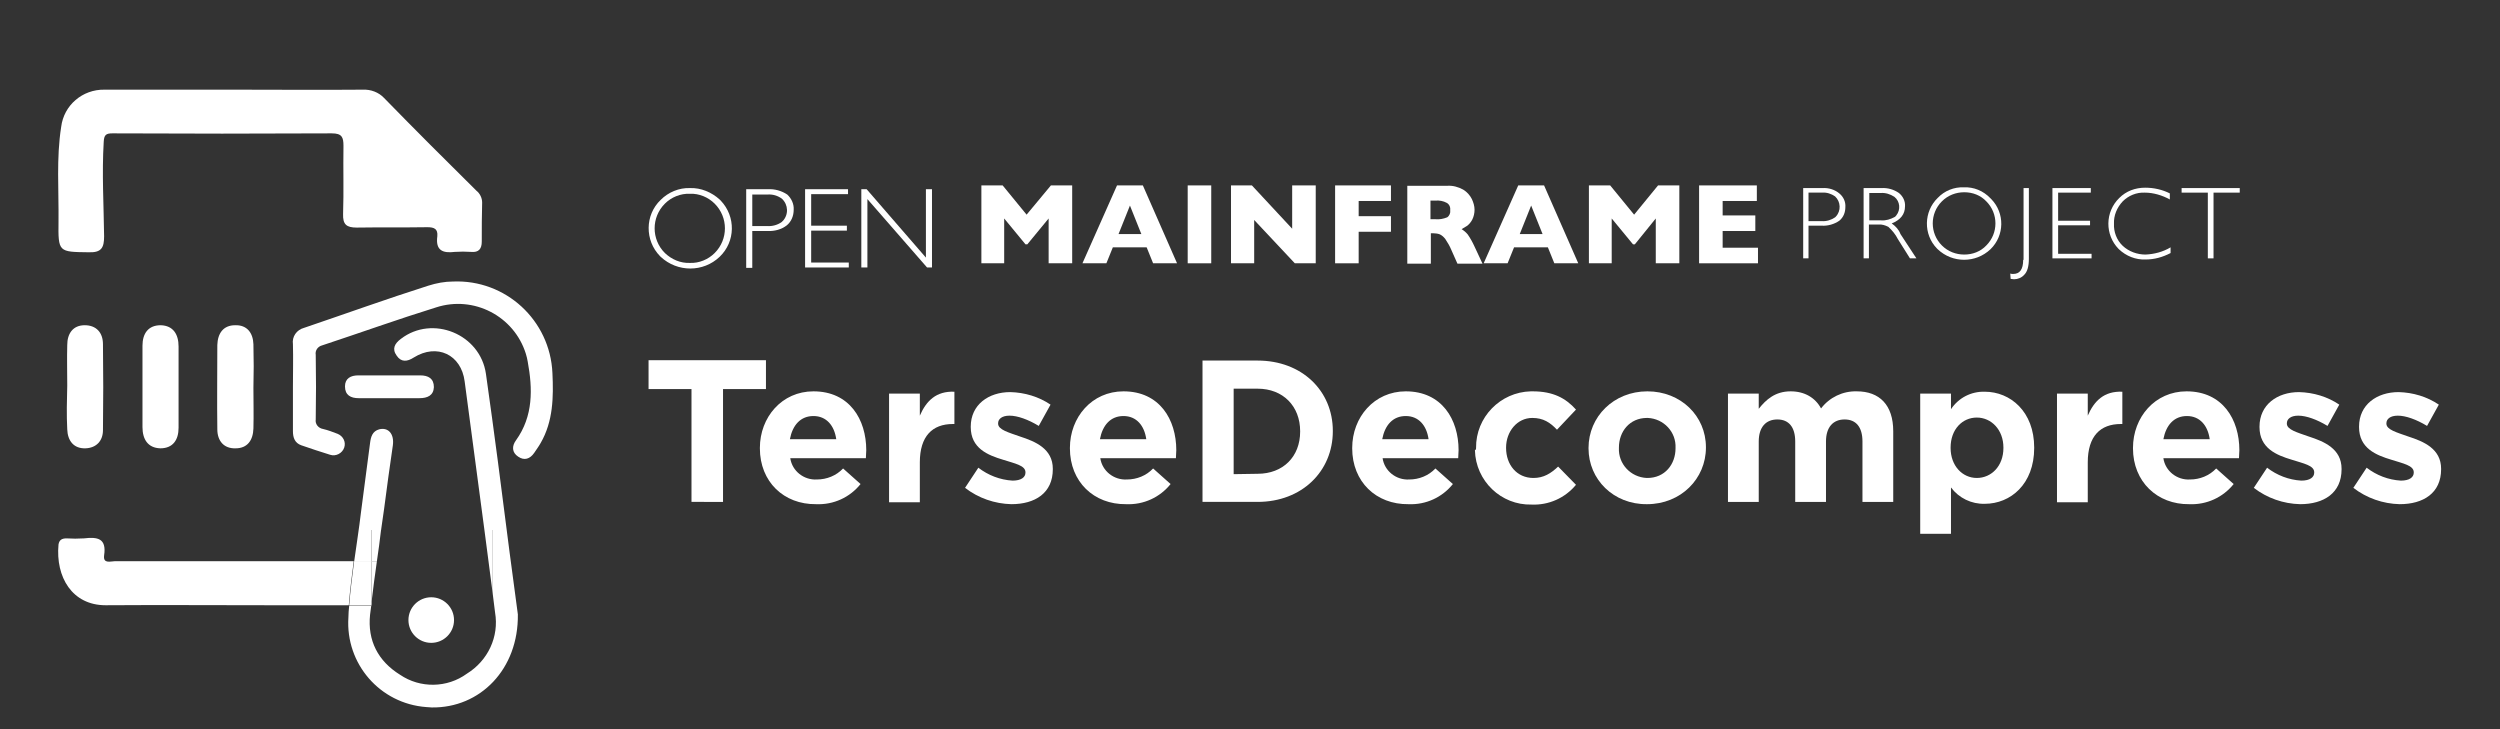 <?xml version="1.0" encoding="utf-8"?>
<!-- Generator: Adobe Illustrator 23.1.1, SVG Export Plug-In . SVG Version: 6.00 Build 0)  -->
<svg version="1.1" id="Layer_1" xmlns="http://www.w3.org/2000/svg" xmlns:xlink="http://www.w3.org/1999/xlink" x="0px" y="0px"
	 viewBox="0 0 658 192" style="enable-background:new 0 0 658 192;" xml:space="preserve">
<rect x="0" y="0" width="658" height="192" fill="#333333" stroke="none"/>
<style type="text/css">
	.st0{fill:#FFFFFF;}
	.st1{fill:#231F20;}
</style>
<path class="st0" d="M15.4,58.3c-0.1,8.1,0,8,8,8.1c3.3,0.1,4-1.2,4-4.2c-0.1-8.3-0.6-16.6-0.1-24.9c0.1-1.8,0.6-2.2,2.3-2.2
	c19.2,0.1,38.5,0.1,57.7,0c2.7,0,3.1,1,3.1,3.3c-0.1,6,0.1,11.9-0.1,17.9c-0.1,2.8,0.9,3.6,3.6,3.6c6.2-0.1,12.4,0,18.6-0.1
	c1.7,0,2.8,0.4,2.6,2.4c-0.5,3.7,1.4,4.5,4.6,4.1c1.4-0.1,2.9-0.1,4.3,0c2,0.2,2.8-0.8,2.8-2.7c0-3.4,0-6.9,0.1-10.3
	c0-1.2-0.6-2.4-1.5-3.1c-8.2-8.1-16.3-16.2-24.3-24.4c-1.4-1.5-3.5-2.3-5.6-2.2c-11.2,0.1-22.3,0-33.5,0c-11.5,0-23,0-34.5,0
	c-5.8-0.1-10.7,4.1-11.4,9.8C14.8,41.7,15.5,50,15.4,58.3z"/>
<path class="st0" d="M80,147.7c-16.6,0-33.2,0-49.7,0c-1.1,0-3.2,0.8-2.9-1.5c0.7-4.6-1.8-4.9-5.3-4.5c-1.5,0.1-3.1,0.1-4.6,0
	c-1.2,0-1.9,0.4-2.1,1.6c-0.8,8.6,3.6,16,12.4,16c14.4-0.1,28.7,0,43.1,0v0c7,0,14,0,20.9,0c0.3-3.9,0.8-7.7,1.3-11.6
	C88.8,147.7,84.4,147.7,80,147.7z"/>
<path class="st0" d="M97.8,158.5c0,0.3-0.1,0.6-0.1,0.9l0.1,0V158.5z"/>
<path class="st0" d="M127.9,98.4c-1.5-10.5-14.1-15.6-22.4-9.2c-1.6,1.2-2.4,2.6-1.1,4.4c1.2,1.8,2.8,1.6,4.5,0.5
	c6.1-3.8,12.5-0.8,13.4,6.3c1.7,13,3.5,26.1,5.2,39.1h2.2v16.9c0.2,1.6,0.4,3.2,0.6,4.8c1.1,6.4-1.9,12.7-7.4,16.1
	c-5.2,3.8-12.3,3.9-17.6,0.3c-5.8-3.6-8.6-9-7.9-15.8c0.1-0.8,0.2-1.5,0.3-2.3c-1.9,0-3.9,0-5.8,0c-0.1,1-0.2,2-0.2,3
	c-0.8,12.2,8.3,22.7,20.5,23.6c0.5,0,1,0.1,1.4,0.1c12.8,0.2,22.9-10.1,22.7-24.5c-0.6-4.5-1.4-10.5-2.2-16.5
	C132.1,129.4,130.1,113.9,127.9,98.4z"/>
<path class="st0" d="M97.8,139.5h2.5c0.3-1.9,0.5-3.7,0.8-5.6c0.7-5.6,1.5-11.1,2.3-16.7c0.4-3-1.2-4.8-3.6-4.2
	c-1.8,0.5-2.2,2-2.4,3.6c-0.8,6.1-1.6,12.2-2.4,18.3c-0.5,4.3-1.2,8.6-1.8,13c1.5,0,3.1,0,4.6,0L97.8,139.5z"/>
<path class="st0" d="M97.8,158.5v-10.7c-1.5,0-3.1,0-4.6,0c-0.5,3.9-1,7.7-1.3,11.6c1.9,0,3.9,0,5.8,0
	C97.8,159,97.8,158.7,97.8,158.5z"/>
<path class="st0" d="M129.7,139.5h-2.2c0.7,5.6,1.5,11.2,2.2,16.9V139.5z"/>
<path class="st0" d="M97.8,147.7c0.5,0,0.9,0,1.4,0c0.4-2.8,0.8-5.5,1.1-8.3h-2.5V147.7z"/>
<path class="st0" d="M97.8,147.7v10.7c0.4-3.6,0.9-7.1,1.4-10.7C98.7,147.7,98.3,147.7,97.8,147.7z"/>
<path class="st0" d="M112.7,75.2c-11,3.5-21.8,7.4-32.7,11.1c-1.9,0.5-3.2,2.3-2.9,4.3c0.1,3.7,0,7.4,0,11.2h0c0,3.9,0,7.8,0,11.7
	c0,1.7,0.5,3.1,2.2,3.7c2.5,0.9,5.1,1.7,7.6,2.5c1.5,0.5,3.2-0.4,3.7-1.9c0.5-1.5-0.3-3-1.7-3.6c-1.3-0.5-2.6-1-3.9-1.3
	c-1.2-0.2-2.1-1.3-1.9-2.5c0,0,0-0.1,0-0.1c0.1-5.6,0.1-11.3,0-16.9c-0.2-1.1,0.5-2.2,1.7-2.5c10-3.3,20-6.9,30-10
	c9.9-3.2,20.5,2.3,23.6,12.2c0.2,0.7,0.4,1.4,0.5,2.1c1.3,7.1,1.5,14.3-3.1,20.7c-1.1,1.5-1.1,3.2,0.6,4.3c1.6,1.1,3.1,0.6,4.2-1
	c0.6-0.9,1.2-1.7,1.7-2.6c3.3-5.7,3.4-12.1,3.1-18.4c-0.6-13.9-12.3-24.7-26.2-24.1C117.1,74.1,114.9,74.5,112.7,75.2z"/>
<path class="st0" d="M102.4,104.8c2.7,0,5.4,0,8,0c2.1,0,3.7-0.7,3.8-2.9c0-2.3-1.5-3.1-3.6-3.1c-5.4,0-10.9,0-16.3,0
	c-2,0-3.5,0.8-3.5,2.9c0,2.3,1.5,3.1,3.6,3.1C97.1,104.8,99.7,104.8,102.4,104.8z"/>
<path class="st0" d="M17.7,113c0.1,3,1.7,5.1,4.8,5c2.8-0.1,4.6-1.9,4.6-4.8c0.1-7.5,0.1-15.1,0-22.6c0-3.1-1.8-5-4.8-5
	c-3.1,0-4.6,2.2-4.6,5.2c-0.1,3.6,0,7.1,0,10.7C17.6,105.3,17.5,109.2,17.7,113z"/>
<path class="st0" d="M42.3,85.6c-3.3,0-4.8,2.2-4.8,5.4c0,3.7,0,7.4,0,11.1c0,3.4,0,6.9,0,10.3c0,3.2,1.4,5.5,4.7,5.6
	c3.3,0,4.8-2.2,4.8-5.4c0-7.1,0-14.3,0-21.4C47,88,45.6,85.7,42.3,85.6z"/>
<path class="st0" d="M66.7,90.6c-0.1-3-1.7-5.1-4.8-5c-3.1,0-4.6,2.1-4.7,5.2c0,7.4-0.1,14.8,0,22.2c0,3,1.7,5.1,4.8,5
	c3.1,0,4.6-2.1,4.7-5.2c0.1-3.6,0-7.1,0-10.7C66.8,98.3,66.8,94.5,66.7,90.6z"/>
<circle class="st0" cx="113.5" cy="163.2" r="6"/>
<path class="st0" d="M182,102.4h-11.3v-7.6h30.9v7.6h-11.3v29.7H182V102.4z"/>
<path class="st0" d="M200,118v-0.1c0-8.1,5.8-14.9,14.1-14.9c9.5,0,13.9,7.4,13.9,15.5c0,0.6-0.1,1.4-0.1,2.1H208
	c0.5,3.4,3.6,5.8,7,5.6c2.6,0,5.1-1,6.9-2.9l4.6,4.1c-2.8,3.5-7.1,5.5-11.7,5.3C206.3,132.8,200,126.8,200,118z M220.1,115.6
	c-0.5-3.6-2.6-6.1-6-6.1c-3.4,0-5.5,2.4-6.2,6.1H220.1z"/>
<path class="st0" d="M234,103.6h8.1v5.8c1.7-3.9,4.3-6.5,9.1-6.3v8.5h-0.4c-5.4,0-8.7,3.2-8.7,10.1v10.5H234L234,103.6z"/>
<path class="st0" d="M254,128.4l3.5-5.3c2.6,2,5.7,3.2,9,3.4c2.3,0,3.4-0.9,3.4-2.1v-0.1c0-1.8-2.8-2.3-5.9-3.3
	c-4-1.2-8.5-3-8.5-8.6v-0.1c0-5.8,4.7-9.1,10.4-9.1c3.8,0.1,7.5,1.2,10.6,3.3l-3.1,5.6c-2.8-1.7-5.6-2.7-7.7-2.7c-2,0-3,0.9-3,2v0.1
	c0,1.6,2.7,2.3,5.8,3.4c4,1.3,8.6,3.2,8.6,8.5v0.1c0,6.3-4.7,9.2-10.9,9.2C261.8,132.6,257.5,131.1,254,128.4z"/>
<path class="st0" d="M281.6,118v-0.1c0-8.1,5.8-14.9,14.1-14.9c9.5,0,13.9,7.4,13.9,15.5c0,0.6-0.1,1.4-0.1,2.1h-19.9
	c0.5,3.4,3.6,5.8,7,5.6c2.6,0,5.1-1,6.9-2.9l4.6,4.1c-2.8,3.5-7.1,5.5-11.7,5.3C287.9,132.8,281.6,126.8,281.6,118z M301.7,115.6
	c-0.5-3.6-2.6-6.1-6-6.1c-3.4,0-5.5,2.4-6.2,6.1H301.7z"/>
<path class="st0" d="M316.5,94.9H331c11.7,0,19.8,8,19.8,18.5v0.1c0,10.5-8.1,18.6-19.8,18.6h-14.5V94.9z M331,124.7
	c6.7,0,11.2-4.5,11.2-11.1v-0.1c0-6.6-4.5-11.2-11.2-11.2h-6.3v22.5L331,124.7z"/>
<path class="st0" d="M355.9,118v-0.1c0-8.1,5.8-14.9,14.1-14.9c9.5,0,13.9,7.4,13.9,15.5c0,0.6-0.1,1.4-0.1,2.1h-19.9
	c0.5,3.4,3.6,5.8,7,5.6c2.6,0,5.1-1,6.9-2.9l4.6,4.1c-2.8,3.5-7.1,5.5-11.7,5.3C362.2,132.8,355.9,126.8,355.9,118z M376,115.6
	c-0.5-3.6-2.6-6.1-6-6.1c-3.4,0-5.5,2.4-6.2,6.1H376z"/>
<path class="st0" d="M388.5,118v-0.1c-0.1-8.1,6.4-14.7,14.4-14.9c0.2,0,0.3,0,0.5,0c5.4,0,8.7,1.8,11.4,4.8l-5,5.3
	c-1.8-1.9-3.6-3.1-6.5-3.1c-4,0-6.9,3.6-6.9,7.8v0.1c0,4.4,2.8,7.9,7.2,7.9c2.7,0,4.6-1.2,6.5-3l4.7,4.8c-2.9,3.5-7.2,5.4-11.7,5.2
	c-8,0.2-14.7-6.2-14.9-14.3C388.5,118.3,388.5,118.2,388.5,118z"/>
<path class="st0" d="M418.1,118v-0.1c0-8.2,6.6-14.9,15.5-14.9c8.8,0,15.4,6.5,15.4,14.7v0.1c0,8.2-6.6,14.9-15.5,14.9
	C424.7,132.8,418.1,126.2,418.1,118z M441,118v-0.1c0.2-4.2-3.1-7.7-7.3-7.9c-0.1,0-0.2,0-0.2,0c-4.6,0-7.4,3.6-7.4,7.8v0.1
	c-0.2,4.2,3.1,7.7,7.3,7.9c0.1,0,0.2,0,0.2,0C438.2,125.8,441,122.2,441,118z"/>
<path class="st0" d="M454.8,103.6h8.1v4c1.9-2.4,4.3-4.6,8.4-4.6c3.7,0,6.5,1.7,8,4.5c2.2-2.9,5.7-4.6,9.4-4.5c6,0,9.6,3.6,9.6,10.5
	v18.6h-8.1v-15.9c0-3.8-1.7-5.8-4.7-5.8c-3,0-4.9,2-4.9,5.8v15.9h-8.1v-15.9c0-3.8-1.7-5.8-4.7-5.8c-3,0-4.9,2-4.9,5.8v15.9h-8.1
	V103.6z"/>
<path class="st0" d="M505.4,103.6h8.1v4.1c2-3,5.3-4.7,8.9-4.6c6.7,0,13,5.2,13,14.7v0.1c0,9.5-6.2,14.7-13,14.7
	c-3.5,0.1-6.8-1.5-8.9-4.3v12.2h-8.1V103.6z M527.3,117.9v-0.1c0-4.7-3.2-7.9-7-7.9c-3.8,0-6.9,3.1-6.9,7.9v0.1
	c0,4.7,3.1,7.9,6.9,7.9C524.1,125.8,527.3,122.7,527.3,117.9z"/>
<path class="st0" d="M541.4,103.6h8.1v5.8c1.7-3.9,4.3-6.5,9.1-6.3v8.5h-0.4c-5.4,0-8.7,3.2-8.7,10.1v10.5h-8.1L541.4,103.6z"/>
<path class="st0" d="M561.4,118v-0.1c0-8.1,5.8-14.9,14.1-14.9c9.5,0,13.9,7.4,13.9,15.5c0,0.6-0.1,1.4-0.1,2.1h-19.9
	c0.5,3.4,3.6,5.8,7,5.6c2.6,0,5.1-1,6.9-2.9l4.6,4.1c-2.8,3.5-7.1,5.5-11.7,5.3C567.8,132.8,561.4,126.8,561.4,118z M581.6,115.6
	c-0.5-3.6-2.6-6.1-6-6.1c-3.4,0-5.5,2.4-6.2,6.1H581.6z"/>
<path class="st0" d="M593.2,128.4l3.5-5.3c2.6,2,5.7,3.2,9,3.4c2.3,0,3.4-0.9,3.4-2.1v-0.1c0-1.8-2.8-2.3-5.9-3.3
	c-4-1.2-8.5-3-8.5-8.6v-0.1c0-5.8,4.7-9.1,10.4-9.1c3.8,0.1,7.5,1.2,10.6,3.3l-3.1,5.6c-2.8-1.7-5.6-2.7-7.7-2.7c-2,0-3,0.9-3,2v0.1
	c0,1.6,2.7,2.3,5.8,3.4c4,1.3,8.6,3.2,8.6,8.5v0.1c0,6.3-4.7,9.2-10.9,9.2C601,132.6,596.7,131.1,593.2,128.4z"/>
<path class="st0" d="M619.4,128.4l3.5-5.3c2.6,2,5.7,3.2,9,3.4c2.3,0,3.4-0.9,3.4-2.1v-0.1c0-1.8-2.8-2.3-5.9-3.3
	c-4-1.2-8.5-3-8.5-8.6v-0.1c0-5.8,4.7-9.1,10.4-9.1c3.8,0.1,7.5,1.2,10.6,3.3l-3.1,5.6c-2.8-1.7-5.6-2.7-7.7-2.7c-2,0-3,0.9-3,2v0.1
	c0,1.6,2.7,2.3,5.8,3.4c4,1.3,8.6,3.2,8.6,8.5v0.1c0,6.3-4.7,9.2-10.9,9.2C627.2,132.6,622.9,131.1,619.4,128.4z"/>
<path class="st0" d="M479.7,49.5h-5.1V68h1.4v-8.6h3.5c1.6,0.1,3.3-0.4,4.6-1.3c1.1-0.9,1.6-2.2,1.6-3.6c0.1-1.4-0.5-2.7-1.6-3.6
	C482.9,49.9,481.3,49.4,479.7,49.5z M483,57.2c-1,0.7-2.3,1.1-3.5,1H476v-7.5h3.6c1.2-0.1,2.4,0.3,3.4,1c1.5,1.4,1.6,3.8,0.2,5.3
	C483.1,57.1,483,57.2,483,57.2z"/>
<path class="st0" d="M497.9,58.8c2.3-0.9,3.5-2.4,3.5-4.5c0.1-1.3-0.5-2.6-1.6-3.5c-1.3-0.9-2.9-1.4-4.6-1.3h-4.7V68h1.4v-8.9h2.5
	c0.9-0.1,1.8,0.2,2.6,0.6c1,0.9,1.9,2,2.5,3.2l3.2,5.1h1.7l-4.2-6.4C499.8,60.5,499,59.6,497.9,58.8z M495.1,58H492v-7.2h3
	c1.3-0.1,2.5,0.3,3.6,1c1.5,1.2,1.7,3.4,0.5,4.9c-0.1,0.2-0.3,0.3-0.4,0.4C497.6,57.7,496.4,58.1,495.1,58L495.1,58z"/>
<path class="st0" d="M516.9,49.3c-2.6-0.1-5.1,0.9-6.9,2.8c-3.7,3.6-3.8,9.6-0.2,13.3c0.1,0.1,0.1,0.1,0.2,0.2
	c3.9,3.7,10,3.7,13.9,0c3.7-3.6,3.8-9.5,0.2-13.2c-0.1-0.1-0.2-0.2-0.2-0.2C522,50.2,519.5,49.2,516.9,49.3z M522.8,64.6
	c-1.5,1.6-3.6,2.4-5.8,2.4c-2.2,0-4.3-0.8-5.9-2.4c-3.2-3.2-3.2-8.4,0-11.6c0,0,0,0,0,0c1.6-1.6,3.7-2.4,5.9-2.4
	c2.2,0,4.3,0.8,5.8,2.4C526,56.2,526,61.4,522.8,64.6z"/>
<path class="st0" d="M532.5,68.4c0,2.5-0.9,3.7-2.6,3.7c-0.3,0-0.6,0-0.8-0.1l0.1,1.4c0.3,0,0.6,0.1,0.9,0.1c1,0,2-0.4,2.7-1.2
	c0.8-0.8,1.2-2.2,1.2-4.2V49.5h-1.4V68.4z"/>
<polygon class="st0" points="541.7,59.3 550.1,59.3 550.1,58.1 541.7,58.1 541.7,50.7 550.3,50.7 550.3,49.5 540.2,49.5 540.2,68 
	550.5,68 550.5,66.8 541.7,66.8 "/>
<path class="st0" d="M558.7,64.7c-1.6-1.5-2.4-3.7-2.3-5.8c-0.1-2.2,0.8-4.3,2.3-5.9c1.5-1.5,3.6-2.4,5.8-2.3c2.3,0,4.6,0.7,6.6,1.8
	v-1.6c-2-1-4.2-1.5-6.5-1.5c-2.6,0-5,0.9-6.8,2.7c-3.8,3.7-3.8,9.7-0.2,13.4c0,0,0.1,0.1,0.1,0.1c1.9,1.8,4.4,2.8,7,2.7
	c2.3,0,4.5-0.6,6.6-1.7v-1.5c-2,1.2-4.3,1.8-6.6,1.9C562.5,67,560.3,66.2,558.7,64.7z"/>
<polygon class="st0" points="574.2,49.5 574.2,50.7 581.1,50.7 581.1,68 582.6,68 582.6,50.7 589.5,50.7 589.5,49.5 "/>
<polygon class="st0" points="270.2,56.5 263.9,48.8 258.3,48.8 258.3,69.3 264.3,69.3 264.3,57.5 269.9,64.3 270.4,64.3 276,57.5 
	276,69.3 282.2,69.3 282.2,48.8 276.6,48.8 "/>
<path class="st0" d="M294,48.8l-9.1,20.5h6.3l1.7-4.2h8.9l1.7,4.2h6.3l-9-20.5H294z M294.4,61.6l3-7.5l3,7.5H294.4z"/>
<rect x="312.6" y="48.8" class="st0" width="6.2" height="20.5"/>
<polygon class="st0" points="340.1,60.2 329.5,48.8 324,48.8 324,69.3 330.1,69.3 330.1,57.9 340.8,69.3 346.3,69.3 346.3,48.8 
	340.1,48.8 "/>
<polygon class="st0" points="351.4,69.3 357.6,69.3 357.6,61 366.1,61 366.1,56.9 357.6,56.9 357.6,52.9 366.1,52.9 366.1,48.8 
	351.4,48.8 "/>
<path class="st0" d="M386.3,61.7c-0.5-0.6-1-1-1.6-1.4c0.5-0.3,1-0.6,1.5-0.9c0.5-0.4,1-1,1.3-1.6c0.4-0.8,0.6-1.7,0.6-2.6
	c0-1-0.3-1.9-0.7-2.8c-0.5-1-1.3-1.9-2.3-2.5c-1.3-0.7-2.7-1.1-4.2-1h-10.5v20.5h6.2v-8h0.7c0.6,0,1.2,0.1,1.7,0.3
	c0.6,0.3,1,0.7,1.4,1.2c0.6,0.9,1.2,1.9,1.6,2.9l1.6,3.6h6.6l-2.1-4.5C387.6,63.8,387,62.7,386.3,61.7z M380.9,57.2
	c-1,0.4-2,0.6-3.1,0.5h-1.3v-4.9h1.3c1-0.1,2.1,0.1,3,0.6c0.7,0.4,1,1.2,0.9,2C381.8,56,381.5,56.8,380.9,57.2L380.9,57.2z"/>
<path class="st0" d="M399.6,48.8l-9.1,20.5h6.3l1.7-4.2h8.9l1.7,4.2h6.3l-9-20.5H399.6z M400,61.6l3-7.5l3,7.5H400z"/>
<polygon class="st0" points="430.1,56.5 423.8,48.8 418.2,48.8 418.2,69.3 424.2,69.3 424.2,57.5 429.8,64.3 430.3,64.3 435.8,57.5 
	435.8,69.3 442,69.3 442,48.8 436.4,48.8 "/>
<polygon class="st0" points="453.4,60.8 462,60.8 462,56.7 453.4,56.7 453.4,52.9 462.4,52.9 462.4,48.8 447.2,48.8 447.2,69.3 
	462.7,69.3 462.7,65.2 453.4,65.2 "/>
<path class="st0" d="M181.6,49.5c-2.9-0.1-5.7,1.1-7.7,3.1c-4.2,4-4.2,10.7-0.2,14.8c0.1,0.1,0.1,0.1,0.2,0.2
	c4.4,4.1,11.2,4.1,15.5,0c4.2-4,4.3-10.6,0.3-14.8c-0.1-0.1-0.2-0.2-0.3-0.3C187.3,50.6,184.5,49.4,181.6,49.5z M188.1,66.6
	c-1.7,1.7-4.1,2.7-6.5,2.6c-2.5,0.1-4.8-0.9-6.6-2.6c-3.6-3.6-3.6-9.4,0-13c0,0,0,0,0,0c1.7-1.7,4.1-2.7,6.6-2.6
	c2.4-0.1,4.8,0.9,6.5,2.6C191.7,57.2,191.7,63,188.1,66.6z"/>
<path class="st0" d="M202.1,49.8h-5.7v20.7h1.6v-9.7h4c1.8,0.1,3.7-0.4,5.1-1.5c1.2-1,1.8-2.5,1.8-4.1c0.1-1.5-0.6-3-1.7-4
	C205.7,50.2,203.9,49.7,202.1,49.8z M205.8,58.4c-1.1,0.8-2.5,1.2-3.9,1.1H198v-8.3h4c1.4-0.1,2.7,0.3,3.8,1.1
	c1.7,1.6,1.8,4.2,0.2,5.9C205.9,58.2,205.9,58.3,205.8,58.4L205.8,58.4z"/>
<polygon class="st0" points="213.5,60.7 222.9,60.7 222.9,59.4 213.5,59.4 213.5,51.1 223.2,51.1 223.2,49.8 211.9,49.8 211.9,70.4 
	223.4,70.4 223.4,69.1 213.5,69.1 "/>
<polygon class="st0" points="243.7,67.8 228.1,49.8 226.7,49.8 226.7,70.4 228.3,70.4 228.3,52.4 244,70.4 245.3,70.4 245.3,49.8 
	243.7,49.8 "/>
</svg>
